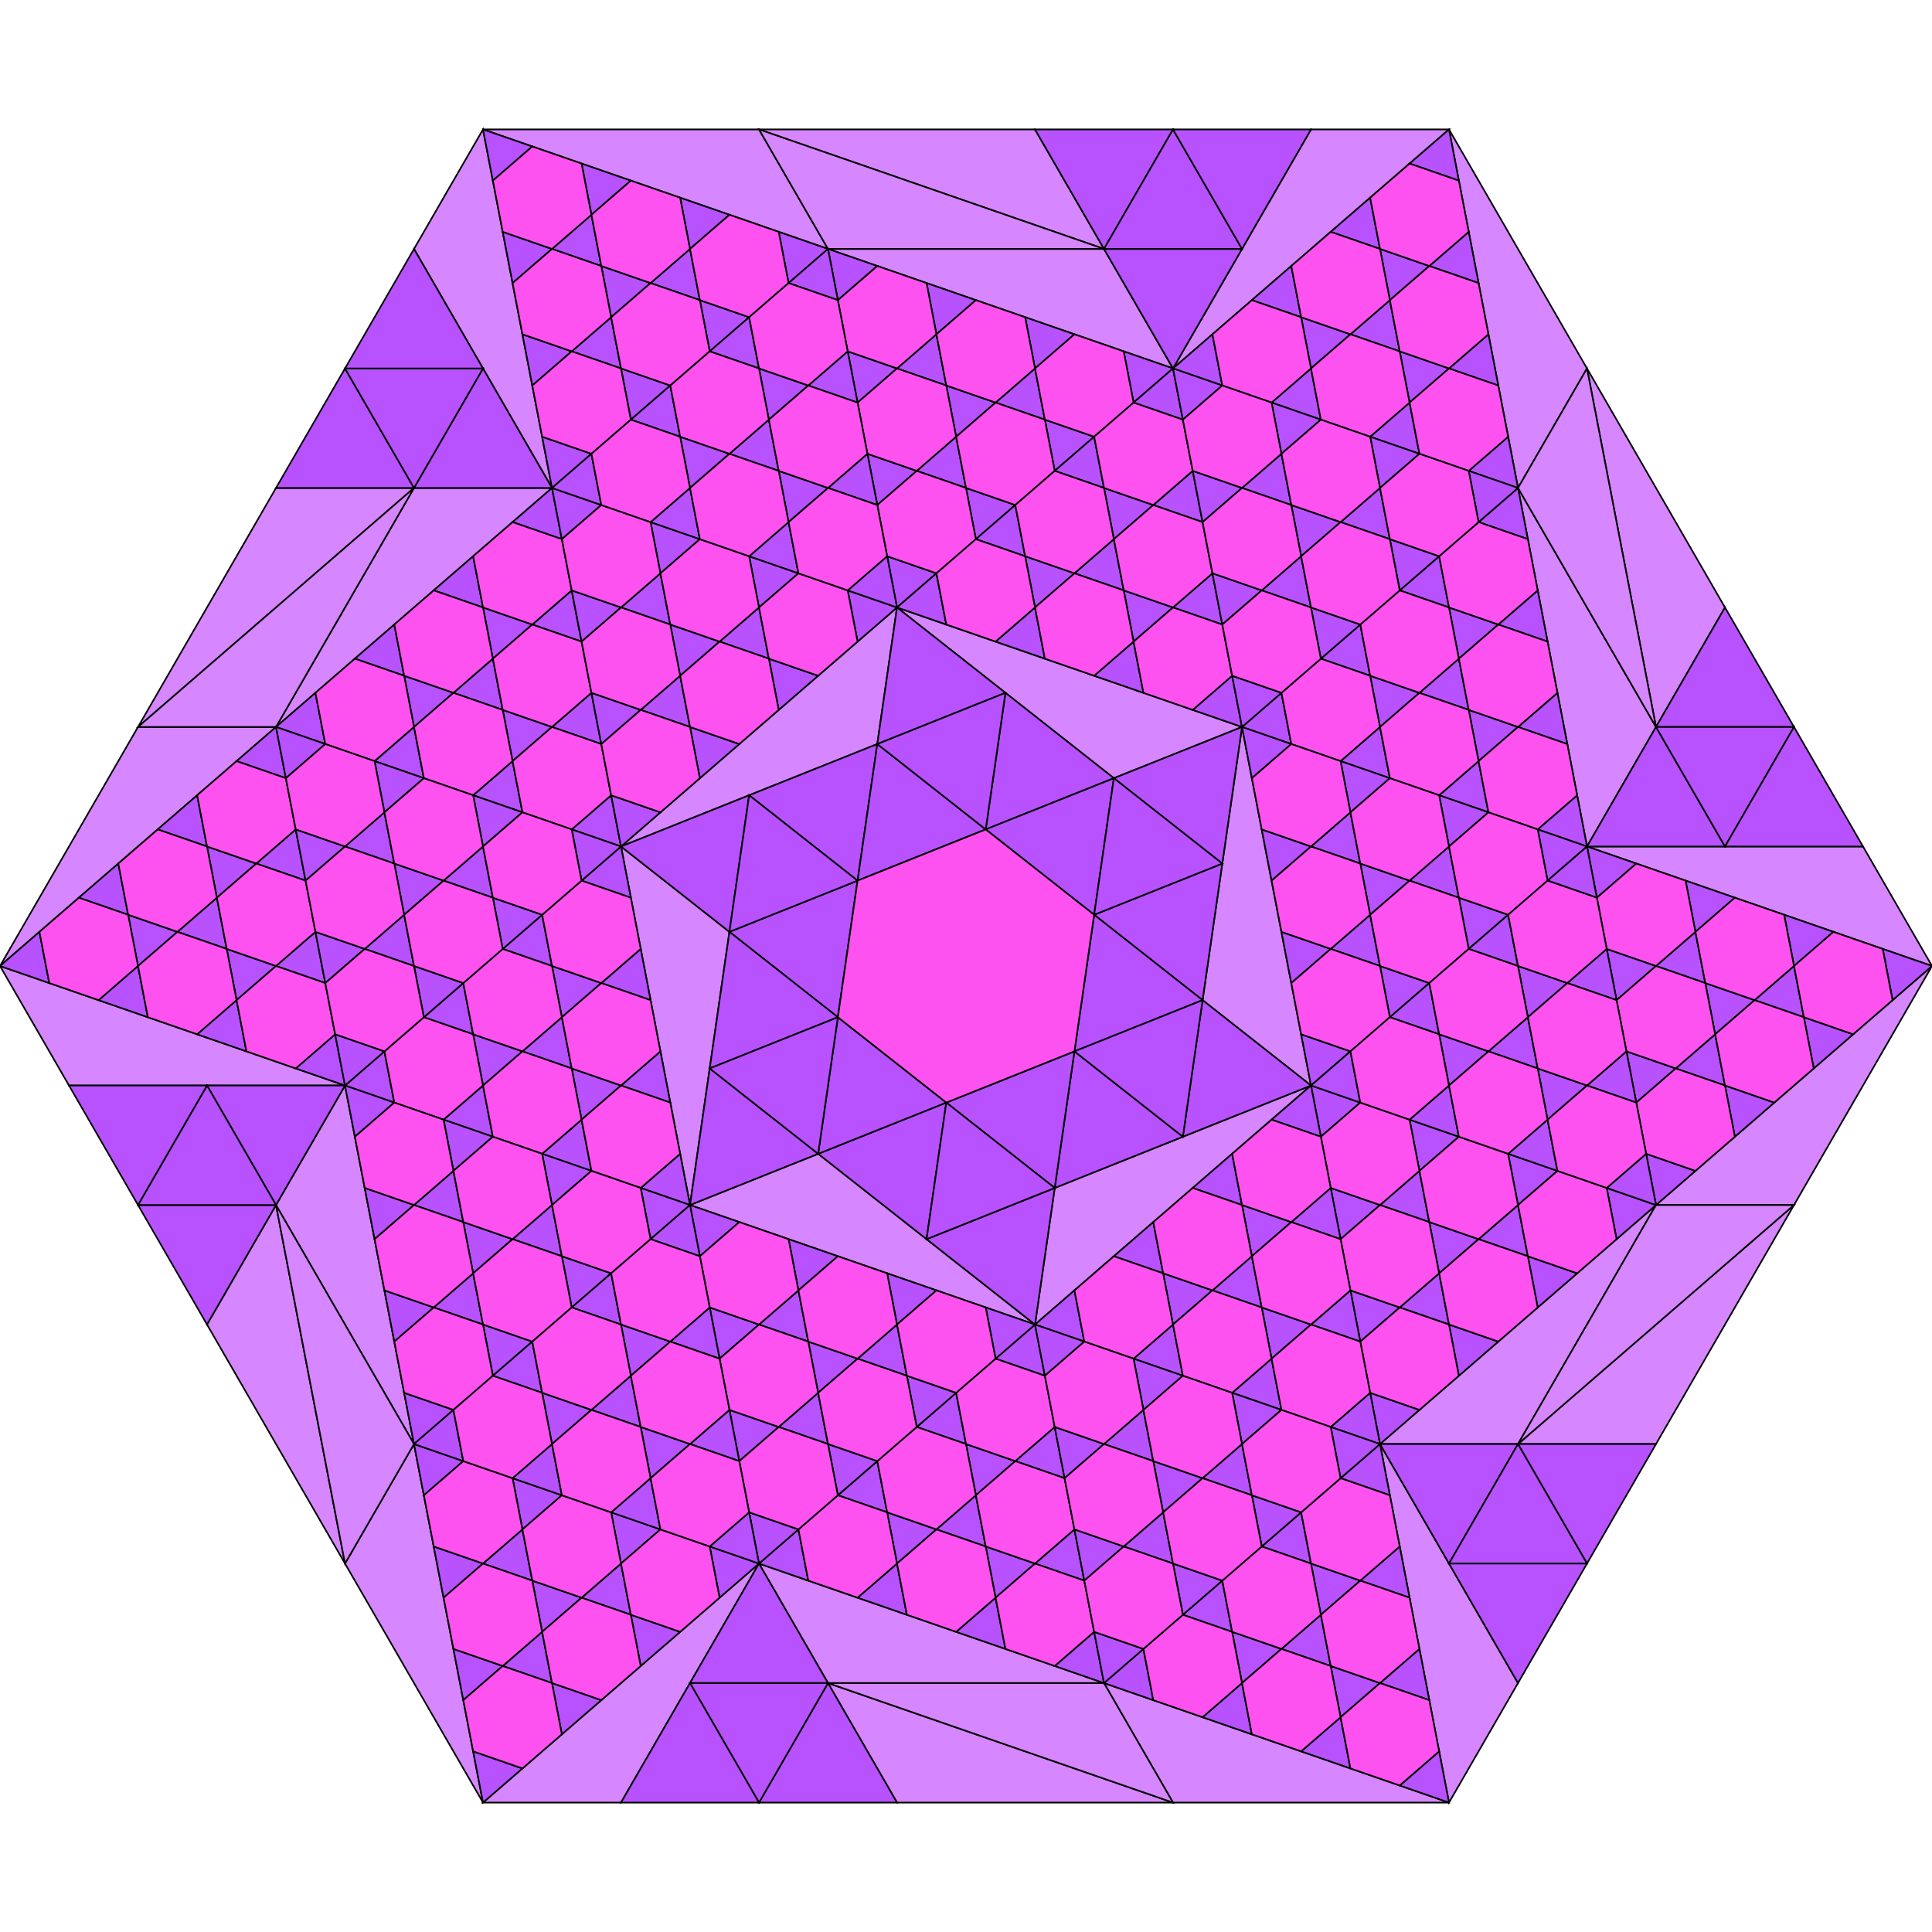 <?xml version="1.0" encoding="utf-8" ?>
<svg baseProfile="full" height="600" version="1.1" width="600" xmlns="http://www.w3.org/2000/svg" xmlns:ev="http://www.w3.org/2001/xml-events" xmlns:xlink="http://www.w3.org/1999/xlink"><defs><style type="text/css"><![CDATA[
* {
  stroke: black;
  stroke-width: 0.5px;
}
#T1 {
  stroke: #8F0000;
  fill: #FE52F0;
}
#T2 {
  fill: #D686FE;
}
#T3 {
  fill: #B752FE;
}
#T4 {
  fill: #FE6152;
  stroke-width: 0px;
}
]]></style></defs><g class="none" id="T2"><polygon points="0.0,300.0 42.857,225.769 85.714,225.769" /><polygon points="42.857,225.769 85.714,151.539 128.571,151.539" /><polygon points="85.714,225.769 128.571,151.539 171.429,151.539" /><polygon points="128.571,151.539 85.714,225.769 42.857,225.769" /><polygon points="171.429,151.539 128.571,77.308 150,40.192" /><polygon points="150,40.192 235.714,40.192 257.143,77.308" /><polygon points="235.714,40.192 321.429,40.192 342.857,77.308" /><polygon points="257.143,77.308 342.857,77.308 364.286,114.423" /><polygon points="342.857,77.308 257.143,77.308 235.714,40.192" /><polygon points="364.286,114.423 407.143,40.192 450,40.192" /><polygon points="450.0,40.192 492.857,114.423 471.429,151.539" /><polygon points="492.857,114.423 535.714,188.654 514.286,225.769" /><polygon points="471.429,151.539 514.286,225.769 492.857,262.885" /><polygon points="514.286,225.769 471.429,151.539 492.857,114.423" /><polygon points="492.857,262.885 578.571,262.885 600.0,300" /><polygon points="600.0,300.0 557.143,374.231 514.286,374.231" /><polygon points="557.143,374.231 514.286,448.461 471.429,448.461" /><polygon points="514.286,374.231 471.429,448.461 428.571,448.461" /><polygon points="471.429,448.461 514.286,374.231 557.143,374.231" /><polygon points="428.571,448.461 471.429,522.692 450.0,559.808" /><polygon points="450.0,559.808 364.286,559.808 342.857,522.692" /><polygon points="364.286,559.808 278.571,559.808 257.143,522.692" /><polygon points="342.857,522.692 257.143,522.692 235.714,485.577" /><polygon points="257.143,522.692 342.857,522.692 364.286,559.808" /><polygon points="235.714,485.577 192.857,559.808 150,559.808" /><polygon points="150,559.808 107.143,485.577 128.571,448.461" /><polygon points="107.143,485.577 64.286,411.346 85.714,374.231" /><polygon points="128.571,448.461 85.714,374.231 107.143,337.115" /><polygon points="85.714,374.231 128.571,448.461 107.143,485.577" /><polygon points="107.143,337.115 21.429,337.115 -1.1368683772161603e-13,300.0" /><polygon points="192.857,262.885 272.449,231.071 278.571,188.654" /><polygon points="278.571,188.654 345.918,241.676 385.714,225.769" /><polygon points="385.714,225.769 373.469,310.604 407.143,337.115" /><polygon points="407.143,337.115 327.551,368.929 321.429,411.346" /><polygon points="321.429,411.346 254.082,358.324 214.286,374.231" /><polygon points="214.286,374.231 226.531,289.396 192.857,262.885" /></g><g class="none" id="T3"><polygon points="85.714,151.539 107.143,114.423 128.571,151.539" /><polygon points="128.571,151.539 150,114.423 171.429,151.539" /><polygon points="150,114.423 128.571,151.539 107.143,114.423" /><polygon points="107.143,114.423 128.571,77.308 150,114.423" /><polygon points="321.429,40.192 364.286,40.192 342.857,77.308" /><polygon points="342.857,77.308 385.714,77.308 364.286,114.423" /><polygon points="385.714,77.308 342.857,77.308 364.286,40.192" /><polygon points="364.286,40.192 407.143,40.192 385.714,77.308" /><polygon points="535.714,188.654 557.143,225.769 514.286,225.769" /><polygon points="514.286,225.769 535.714,262.885 492.857,262.885" /><polygon points="535.714,262.885 514.286,225.769 557.143,225.769" /><polygon points="557.143,225.769 578.571,262.885 535.714,262.885" /><polygon points="514.286,448.461 492.857,485.577 471.429,448.461" /><polygon points="471.429,448.461 450.0,485.577 428.571,448.461" /><polygon points="450.0,485.577 471.429,448.461 492.857,485.577" /><polygon points="492.857,485.577 471.429,522.692 450.0,485.577" /><polygon points="278.571,559.808 235.714,559.808 257.143,522.692" /><polygon points="257.143,522.692 214.286,522.692 235.714,485.577" /><polygon points="214.286,522.692 257.143,522.692 235.714,559.808" /><polygon points="235.714,559.808 192.857,559.808 214.286,522.692" /><polygon points="64.286,411.346 42.857,374.231 85.714,374.231" /><polygon points="85.714,374.231 64.286,337.115 107.143,337.115" /><polygon points="64.286,337.115 85.714,374.231 42.857,374.231" /><polygon points="42.857,374.231 21.429,337.115 64.286,337.115" /><polygon points="0.0,300.0 12.245,289.396 15.306,305.302" /><polygon points="24.49,278.791 36.735,268.187 39.796,284.093" /><polygon points="48.98,257.582 61.224,246.978 64.286,262.885" /><polygon points="73.469,236.374 85.714,225.769 88.776,241.676" /><polygon points="42.857,300.0 39.796,284.093 55.102,289.396" /><polygon points="67.347,278.791 64.286,262.885 79.592,268.187" /><polygon points="30.612,310.604 42.857,300.0 45.918,315.907" /><polygon points="55.102,289.396 67.347,278.791 70.408,294.698" /><polygon points="79.592,268.187 91.837,257.582 94.898,273.489" /><polygon points="73.469,310.604 70.408,294.698 85.714,300.0" /><polygon points="61.224,321.209 73.469,310.604 76.531,326.511" /><polygon points="85.714,300.0 97.959,289.396 101.02,305.302" /><polygon points="91.837,331.813 104.082,321.209 107.143,337.115" /><polygon points="85.714,225.769 97.959,215.165 101.02,231.071" /><polygon points="110.204,204.56 122.449,193.956 125.51,209.863" /><polygon points="134.694,183.352 146.939,172.747 150.0,188.654" /><polygon points="159.184,162.143 171.429,151.539 174.49,167.445" /><polygon points="128.571,225.769 125.51,209.863 140.816,215.165" /><polygon points="153.061,204.56 150.0,188.654 165.306,193.956" /><polygon points="116.327,236.374 128.571,225.769 131.633,241.676" /><polygon points="140.816,215.165 153.061,204.56 156.122,220.467" /><polygon points="165.306,193.956 177.551,183.352 180.612,199.258" /><polygon points="159.184,236.374 156.122,220.467 171.429,225.769" /><polygon points="146.939,246.978 159.184,236.374 162.245,252.28" /><polygon points="171.429,225.769 183.673,215.165 186.735,231.071" /><polygon points="177.551,257.582 189.796,246.978 192.857,262.885" /><polygon points="107.143,337.115 119.388,326.511 122.449,342.418" /><polygon points="131.633,315.907 143.878,305.302 146.939,321.209" /><polygon points="156.122,294.698 168.367,284.093 171.429,300.0" /><polygon points="180.612,273.489 192.857,262.885 195.918,278.791" /><polygon points="150,337.115 146.939,321.209 162.245,326.511" /><polygon points="174.49,315.907 171.429,300.0 186.735,305.302" /><polygon points="137.755,347.72 150,337.115 153.061,353.022" /><polygon points="162.245,326.511 174.49,315.907 177.551,331.813" /><polygon points="186.735,305.302 198.98,294.698 202.041,310.604" /><polygon points="180.612,347.72 177.551,331.813 192.857,337.115" /><polygon points="168.367,358.324 180.612,347.72 183.673,363.626" /><polygon points="192.857,337.115 205.102,326.511 208.163,342.418" /><polygon points="198.98,368.929 211.224,358.324 214.286,374.231" /><polygon points="85.714,225.769 101.02,231.071 88.776,241.676" /><polygon points="116.327,236.374 131.633,241.676 119.388,252.28" /><polygon points="146.939,246.978 162.245,252.28 150,262.885" /><polygon points="177.551,257.582 192.857,262.885 180.612,273.489" /><polygon points="107.143,262.885 119.388,252.28 122.449,268.187" /><polygon points="137.755,273.489 150.0,262.885 153.061,278.791" /><polygon points="91.837,257.582 107.143,262.885 94.898,273.489" /><polygon points="122.449,268.187 137.755,273.489 125.51,284.093" /><polygon points="153.061,278.791 168.367,284.093 156.122,294.698" /><polygon points="113.265,294.698 125.51,284.093 128.571,300.0" /><polygon points="97.959,289.396 113.265,294.698 101.02,305.302" /><polygon points="128.571,300.0 143.878,305.302 131.633,315.907" /><polygon points="104.082,321.209 119.388,326.511 107.143,337.115" /><polygon points="150,40.192 165.306,45.495 153.061,56.099" /><polygon points="180.612,50.797 195.918,56.099 183.673,66.703" /><polygon points="211.224,61.401 226.531,66.703 214.286,77.308" /><polygon points="241.837,72.006 257.143,77.308 244.898,87.912" /><polygon points="171.429,77.308 183.673,66.703 186.735,82.61" /><polygon points="202.041,87.912 214.286,77.308 217.347,93.214" /><polygon points="156.122,72.006 171.429,77.308 159.184,87.912" /><polygon points="186.735,82.61 202.041,87.912 189.796,98.517" /><polygon points="217.347,93.214 232.653,98.517 220.408,109.121" /><polygon points="177.551,109.121 189.796,98.517 192.857,114.423" /><polygon points="162.245,103.819 177.551,109.121 165.306,119.725" /><polygon points="192.857,114.423 208.163,119.725 195.918,130.33" /><polygon points="168.367,135.632 183.673,140.934 171.429,151.539" /><polygon points="257.143,77.308 272.449,82.61 260.204,93.214" /><polygon points="287.755,87.912 303.061,93.214 290.816,103.819" /><polygon points="318.367,98.517 333.673,103.819 321.429,114.423" /><polygon points="348.98,109.121 364.286,114.423 352.041,125.028" /><polygon points="278.571,114.423 290.816,103.819 293.878,119.725" /><polygon points="309.184,125.028 321.429,114.423 324.49,130.33" /><polygon points="263.265,109.121 278.571,114.423 266.327,125.028" /><polygon points="293.878,119.725 309.184,125.028 296.939,135.632" /><polygon points="324.49,130.33 339.796,135.632 327.551,146.236" /><polygon points="284.694,146.236 296.939,135.632 300,151.539" /><polygon points="269.388,140.934 284.694,146.236 272.449,156.841" /><polygon points="300.0,151.539 315.306,156.841 303.061,167.445" /><polygon points="275.51,172.747 290.816,178.049 278.571,188.654" /><polygon points="171.429,151.539 186.735,156.841 174.49,167.445" /><polygon points="202.041,162.143 217.347,167.445 205.102,178.049" /><polygon points="232.653,172.747 247.959,178.049 235.714,188.654" /><polygon points="263.265,183.352 278.571,188.654 266.327,199.258" /><polygon points="192.857,188.654 205.102,178.049 208.163,193.956" /><polygon points="223.469,199.258 235.714,188.654 238.776,204.56" /><polygon points="177.551,183.352 192.857,188.654 180.612,199.258" /><polygon points="208.163,193.956 223.469,199.258 211.224,209.863" /><polygon points="238.776,204.56 254.082,209.863 241.837,220.467" /><polygon points="198.98,220.467 211.224,209.863 214.286,225.769" /><polygon points="183.673,215.165 198.98,220.467 186.735,231.071" /><polygon points="214.286,225.769 229.592,231.071 217.347,241.676" /><polygon points="189.796,246.978 205.102,252.28 192.857,262.885" /><polygon points="257.143,77.308 260.204,93.214 244.898,87.912" /><polygon points="263.265,109.121 266.327,125.028 251.02,119.725" /><polygon points="269.388,140.934 272.449,156.841 257.143,151.539" /><polygon points="275.51,172.747 278.571,188.654 263.265,183.352" /><polygon points="235.714,114.423 251.02,119.725 238.776,130.33" /><polygon points="241.837,146.236 257.143,151.539 244.898,162.143" /><polygon points="232.653,98.517 235.714,114.423 220.408,109.121" /><polygon points="238.776,130.33 241.837,146.236 226.531,140.934" /><polygon points="244.898,162.143 247.959,178.049 232.653,172.747" /><polygon points="211.224,135.632 226.531,140.934 214.286,151.539" /><polygon points="208.163,119.725 211.224,135.632 195.918,130.33" /><polygon points="214.286,151.539 217.347,167.445 202.041,162.143" /><polygon points="183.673,140.934 186.735,156.841 171.429,151.539" /><polygon points="450,40.192 453.061,56.099 437.755,50.797" /><polygon points="456.122,72.006 459.184,87.912 443.878,82.61" /><polygon points="462.245,103.819 465.306,119.725 450,114.423" /><polygon points="468.367,135.632 471.429,151.539 456.122,146.236" /><polygon points="428.571,77.308 443.878,82.61 431.633,93.214" /><polygon points="434.694,109.121 450,114.423 437.755,125.028" /><polygon points="425.51,61.401 428.571,77.308 413.265,72.006" /><polygon points="431.633,93.214 434.694,109.121 419.388,103.819" /><polygon points="437.755,125.028 440.816,140.934 425.51,135.632" /><polygon points="404.082,98.517 419.388,103.819 407.143,114.423" /><polygon points="401.02,82.61 404.082,98.517 388.776,93.214" /><polygon points="407.143,114.423 410.204,130.33 394.898,125.028" /><polygon points="376.531,103.819 379.592,119.725 364.286,114.423" /><polygon points="471.429,151.539 474.49,167.445 459.184,162.143" /><polygon points="477.551,183.352 480.612,199.258 465.306,193.956" /><polygon points="483.673,215.165 486.735,231.071 471.429,225.769" /><polygon points="489.796,246.978 492.857,262.885 477.551,257.582" /><polygon points="450.0,188.654 465.306,193.956 453.061,204.56" /><polygon points="456.122,220.467 471.429,225.769 459.184,236.374" /><polygon points="446.939,172.747 450,188.654 434.694,183.352" /><polygon points="453.061,204.56 456.122,220.467 440.816,215.165" /><polygon points="459.184,236.374 462.245,252.28 446.939,246.978" /><polygon points="425.51,209.863 440.816,215.165 428.571,225.769" /><polygon points="422.449,193.956 425.51,209.863 410.204,204.56" /><polygon points="428.571,225.769 431.633,241.676 416.327,236.374" /><polygon points="397.959,215.165 401.02,231.071 385.714,225.769" /><polygon points="364.286,114.423 367.347,130.33 352.041,125.028" /><polygon points="370.408,146.236 373.469,162.143 358.163,156.841" /><polygon points="376.531,178.049 379.592,193.956 364.286,188.654" /><polygon points="382.653,209.863 385.714,225.769 370.408,220.467" /><polygon points="342.857,151.539 358.163,156.841 345.918,167.445" /><polygon points="348.98,183.352 364.286,188.654 352.041,199.258" /><polygon points="339.796,135.632 342.857,151.539 327.551,146.236" /><polygon points="345.918,167.445 348.98,183.352 333.673,178.049" /><polygon points="352.041,199.258 355.102,215.165 339.796,209.863" /><polygon points="318.367,172.747 333.673,178.049 321.429,188.654" /><polygon points="315.306,156.841 318.367,172.747 303.061,167.445" /><polygon points="321.429,188.654 324.49,204.56 309.184,199.258" /><polygon points="290.816,178.049 293.878,193.956 278.571,188.654" /><polygon points="471.429,151.539 459.184,162.143 456.122,146.236" /><polygon points="446.939,172.747 434.694,183.352 431.633,167.445" /><polygon points="422.449,193.956 410.204,204.56 407.143,188.654" /><polygon points="397.959,215.165 385.714,225.769 382.653,209.863" /><polygon points="428.571,151.539 431.633,167.445 416.327,162.143" /><polygon points="404.082,172.747 407.143,188.654 391.837,183.352" /><polygon points="440.816,140.934 428.571,151.539 425.51,135.632" /><polygon points="416.327,162.143 404.082,172.747 401.02,156.841" /><polygon points="391.837,183.352 379.592,193.956 376.531,178.049" /><polygon points="397.959,140.934 401.02,156.841 385.714,151.539" /><polygon points="410.204,130.33 397.959,140.934 394.898,125.028" /><polygon points="385.714,151.539 373.469,162.143 370.408,146.236" /><polygon points="379.592,119.725 367.347,130.33 364.286,114.423" /><polygon points="600.0,300 587.755,310.604 584.694,294.698" /><polygon points="575.51,321.209 563.265,331.813 560.204,315.907" /><polygon points="551.02,342.418 538.776,353.022 535.714,337.115" /><polygon points="526.531,363.626 514.286,374.231 511.224,358.324" /><polygon points="557.143,300 560.204,315.907 544.898,310.604" /><polygon points="532.653,321.209 535.714,337.115 520.408,331.813" /><polygon points="569.388,289.396 557.143,300 554.082,284.093" /><polygon points="544.898,310.604 532.653,321.209 529.592,305.302" /><polygon points="520.408,331.813 508.163,342.418 505.102,326.511" /><polygon points="526.531,289.396 529.592,305.302 514.286,300" /><polygon points="538.776,278.791 526.531,289.396 523.469,273.489" /><polygon points="514.286,300 502.041,310.604 498.98,294.698" /><polygon points="508.163,268.187 495.918,278.791 492.857,262.885" /><polygon points="514.286,374.231 502.041,384.835 498.98,368.929" /><polygon points="489.796,395.44 477.551,406.044 474.49,390.137" /><polygon points="465.306,416.648 453.061,427.253 450,411.346" /><polygon points="440.816,437.857 428.571,448.461 425.51,432.555" /><polygon points="471.429,374.231 474.49,390.137 459.184,384.835" /><polygon points="446.939,395.44 450,411.346 434.694,406.044" /><polygon points="483.673,363.626 471.429,374.231 468.367,358.324" /><polygon points="459.184,384.835 446.939,395.44 443.878,379.533" /><polygon points="434.694,406.044 422.449,416.648 419.388,400.742" /><polygon points="440.816,363.626 443.878,379.533 428.571,374.231" /><polygon points="453.061,353.022 440.816,363.626 437.755,347.72" /><polygon points="428.571,374.231 416.327,384.835 413.265,368.929" /><polygon points="422.449,342.418 410.204,353.022 407.143,337.115" /><polygon points="492.857,262.885 480.612,273.489 477.551,257.582" /><polygon points="468.367,284.093 456.122,294.698 453.061,278.791" /><polygon points="443.878,305.302 431.633,315.907 428.571,300.0" /><polygon points="419.388,326.511 407.143,337.115 404.082,321.209" /><polygon points="450.0,262.885 453.061,278.791 437.755,273.489" /><polygon points="425.51,284.093 428.571,300.0 413.265,294.698" /><polygon points="462.245,252.28 450.0,262.885 446.939,246.978" /><polygon points="437.755,273.489 425.51,284.093 422.449,268.187" /><polygon points="413.265,294.698 401.02,305.302 397.959,289.396" /><polygon points="419.388,252.28 422.449,268.187 407.143,262.885" /><polygon points="431.633,241.676 419.388,252.28 416.327,236.374" /><polygon points="407.143,262.885 394.898,273.489 391.837,257.582" /><polygon points="401.02,231.071 388.776,241.676 385.714,225.769" /><polygon points="514.286,374.231 498.98,368.929 511.224,358.324" /><polygon points="483.673,363.626 468.367,358.324 480.612,347.72" /><polygon points="453.061,353.022 437.755,347.72 450,337.115" /><polygon points="422.449,342.418 407.143,337.115 419.388,326.511" /><polygon points="492.857,337.115 480.612,347.72 477.551,331.813" /><polygon points="462.245,326.511 450,337.115 446.939,321.209" /><polygon points="508.163,342.418 492.857,337.115 505.102,326.511" /><polygon points="477.551,331.813 462.245,326.511 474.49,315.907" /><polygon points="446.939,321.209 431.633,315.907 443.878,305.302" /><polygon points="486.735,305.302 474.49,315.907 471.429,300" /><polygon points="502.041,310.604 486.735,305.302 498.98,294.698" /><polygon points="471.429,300.0 456.122,294.698 468.367,284.093" /><polygon points="495.918,278.791 480.612,273.489 492.857,262.885" /><polygon points="450,559.808 434.694,554.505 446.939,543.901" /><polygon points="419.388,549.203 404.082,543.901 416.327,533.297" /><polygon points="388.776,538.599 373.469,533.297 385.714,522.692" /><polygon points="358.163,527.994 342.857,522.692 355.102,512.088" /><polygon points="428.571,522.692 416.327,533.297 413.265,517.39" /><polygon points="397.959,512.088 385.714,522.692 382.653,506.786" /><polygon points="443.878,527.994 428.571,522.692 440.816,512.088" /><polygon points="413.265,517.39 397.959,512.088 410.204,501.483" /><polygon points="382.653,506.786 367.347,501.483 379.592,490.879" /><polygon points="422.449,490.879 410.204,501.483 407.143,485.577" /><polygon points="437.755,496.181 422.449,490.879 434.694,480.275" /><polygon points="407.143,485.577 391.837,480.275 404.082,469.67" /><polygon points="431.633,464.368 416.327,459.066 428.571,448.461" /><polygon points="342.857,522.692 327.551,517.39 339.796,506.786" /><polygon points="312.245,512.088 296.939,506.786 309.184,496.181" /><polygon points="281.633,501.483 266.327,496.181 278.571,485.577" /><polygon points="251.02,490.879 235.714,485.577 247.959,474.972" /><polygon points="321.429,485.577 309.184,496.181 306.122,480.275" /><polygon points="290.816,474.972 278.571,485.577 275.51,469.67" /><polygon points="336.735,490.879 321.429,485.577 333.673,474.972" /><polygon points="306.122,480.275 290.816,474.972 303.061,464.368" /><polygon points="275.51,469.67 260.204,464.368 272.449,453.764" /><polygon points="315.306,453.764 303.061,464.368 300,448.461" /><polygon points="330.612,459.066 315.306,453.764 327.551,443.159" /><polygon points="300,448.461 284.694,443.159 296.939,432.555" /><polygon points="324.49,427.253 309.184,421.951 321.429,411.346" /><polygon points="428.571,448.461 413.265,443.159 425.51,432.555" /><polygon points="397.959,437.857 382.653,432.555 394.898,421.951" /><polygon points="367.347,427.253 352.041,421.951 364.286,411.346" /><polygon points="336.735,416.648 321.429,411.346 333.673,400.742" /><polygon points="407.143,411.346 394.898,421.951 391.837,406.044" /><polygon points="376.531,400.742 364.286,411.346 361.224,395.44" /><polygon points="422.449,416.648 407.143,411.346 419.388,400.742" /><polygon points="391.837,406.044 376.531,400.742 388.776,390.137" /><polygon points="361.224,395.44 345.918,390.137 358.163,379.533" /><polygon points="401.02,379.533 388.776,390.137 385.714,374.231" /><polygon points="416.327,384.835 401.02,379.533 413.265,368.929" /><polygon points="385.714,374.231 370.408,368.929 382.653,358.324" /><polygon points="410.204,353.022 394.898,347.72 407.143,337.115" /><polygon points="342.857,522.692 339.796,506.786 355.102,512.088" /><polygon points="336.735,490.879 333.673,474.972 348.98,480.275" /><polygon points="330.612,459.066 327.551,443.159 342.857,448.461" /><polygon points="324.49,427.253 321.429,411.346 336.735,416.648" /><polygon points="364.286,485.577 348.98,480.275 361.224,469.67" /><polygon points="358.163,453.764 342.857,448.461 355.102,437.857" /><polygon points="367.347,501.483 364.286,485.577 379.592,490.879" /><polygon points="361.224,469.67 358.163,453.764 373.469,459.066" /><polygon points="355.102,437.857 352.041,421.951 367.347,427.253" /><polygon points="388.776,464.368 373.469,459.066 385.714,448.461" /><polygon points="391.837,480.275 388.776,464.368 404.082,469.67" /><polygon points="385.714,448.461 382.653,432.555 397.959,437.857" /><polygon points="416.327,459.066 413.265,443.159 428.571,448.461" /><polygon points="150,559.808 146.939,543.901 162.245,549.203" /><polygon points="143.878,527.994 140.816,512.088 156.122,517.39" /><polygon points="137.755,496.181 134.694,480.275 150,485.577" /><polygon points="131.633,464.368 128.571,448.461 143.878,453.764" /><polygon points="171.429,522.692 156.122,517.39 168.367,506.786" /><polygon points="165.306,490.879 150,485.577 162.245,474.972" /><polygon points="174.49,538.599 171.429,522.692 186.735,527.994" /><polygon points="168.367,506.786 165.306,490.879 180.612,496.181" /><polygon points="162.245,474.972 159.184,459.066 174.49,464.368" /><polygon points="195.918,501.483 180.612,496.181 192.857,485.577" /><polygon points="198.98,517.39 195.918,501.483 211.224,506.786" /><polygon points="192.857,485.577 189.796,469.67 205.102,474.972" /><polygon points="223.469,496.181 220.408,480.275 235.714,485.577" /><polygon points="128.571,448.461 125.51,432.555 140.816,437.857" /><polygon points="122.449,416.648 119.388,400.742 134.694,406.044" /><polygon points="116.327,384.835 113.265,368.929 128.571,374.231" /><polygon points="110.204,353.022 107.143,337.115 122.449,342.418" /><polygon points="150,411.346 134.694,406.044 146.939,395.44" /><polygon points="143.878,379.533 128.571,374.231 140.816,363.626" /><polygon points="153.061,427.253 150.0,411.346 165.306,416.648" /><polygon points="146.939,395.44 143.878,379.533 159.184,384.835" /><polygon points="140.816,363.626 137.755,347.72 153.061,353.022" /><polygon points="174.49,390.137 159.184,384.835 171.429,374.231" /><polygon points="177.551,406.044 174.49,390.137 189.796,395.44" /><polygon points="171.429,374.231 168.367,358.324 183.673,363.626" /><polygon points="202.041,384.835 198.98,368.929 214.286,374.231" /><polygon points="235.714,485.577 232.653,469.67 247.959,474.972" /><polygon points="229.592,453.764 226.531,437.857 241.837,443.159" /><polygon points="223.469,421.951 220.408,406.044 235.714,411.346" /><polygon points="217.347,390.137 214.286,374.231 229.592,379.533" /><polygon points="257.143,448.461 241.837,443.159 254.082,432.555" /><polygon points="251.02,416.648 235.714,411.346 247.959,400.742" /><polygon points="260.204,464.368 257.143,448.461 272.449,453.764" /><polygon points="254.082,432.555 251.02,416.648 266.327,421.951" /><polygon points="247.959,400.742 244.898,384.835 260.204,390.137" /><polygon points="281.633,427.253 266.327,421.951 278.571,411.346" /><polygon points="284.694,443.159 281.633,427.253 296.939,432.555" /><polygon points="278.571,411.346 275.51,395.44 290.816,400.742" /><polygon points="309.184,421.951 306.122,406.044 321.429,411.346" /><polygon points="128.571,448.461 140.816,437.857 143.878,453.764" /><polygon points="153.061,427.253 165.306,416.648 168.367,432.555" /><polygon points="177.551,406.044 189.796,395.44 192.857,411.346" /><polygon points="202.041,384.835 214.286,374.231 217.347,390.137" /><polygon points="171.429,448.461 168.367,432.555 183.673,437.857" /><polygon points="195.918,427.253 192.857,411.346 208.163,416.648" /><polygon points="159.184,459.066 171.429,448.461 174.49,464.368" /><polygon points="183.673,437.857 195.918,427.253 198.98,443.159" /><polygon points="208.163,416.648 220.408,406.044 223.469,421.951" /><polygon points="202.041,459.066 198.98,443.159 214.286,448.461" /><polygon points="189.796,469.67 202.041,459.066 205.102,474.972" /><polygon points="214.286,448.461 226.531,437.857 229.592,453.764" /><polygon points="220.408,480.275 232.653,469.67 235.714,485.577" /><polygon points="192.857,262.885 232.653,246.978 226.531,289.396" /><polygon points="232.653,246.978 272.449,231.071 266.327,273.489" /><polygon points="226.531,289.396 266.327,273.489 260.204,315.907" /><polygon points="232.653,246.978 266.327,273.489 226.531,289.396" /><polygon points="278.571,188.654 312.245,215.165 272.449,231.071" /><polygon points="312.245,215.165 345.918,241.676 306.122,257.582" /><polygon points="272.449,231.071 306.122,257.582 266.327,273.489" /><polygon points="312.245,215.165 306.122,257.582 272.449,231.071" /><polygon points="385.714,225.769 379.592,268.187 345.918,241.676" /><polygon points="379.592,268.187 373.469,310.604 339.796,284.093" /><polygon points="345.918,241.676 339.796,284.093 306.122,257.582" /><polygon points="379.592,268.187 339.796,284.093 345.918,241.676" /><polygon points="407.143,337.115 367.347,353.022 373.469,310.604" /><polygon points="367.347,353.022 327.551,368.929 333.673,326.511" /><polygon points="373.469,310.604 333.673,326.511 339.796,284.093" /><polygon points="367.347,353.022 333.673,326.511 373.469,310.604" /><polygon points="321.429,411.346 287.755,384.835 327.551,368.929" /><polygon points="287.755,384.835 254.082,358.324 293.878,342.418" /><polygon points="327.551,368.929 293.878,342.418 333.673,326.511" /><polygon points="287.755,384.835 293.878,342.418 327.551,368.929" /><polygon points="214.286,374.231 220.408,331.813 254.082,358.324" /><polygon points="220.408,331.813 226.531,289.396 260.204,315.907" /><polygon points="254.082,358.324 260.204,315.907 293.878,342.418" /><polygon points="220.408,331.813 260.204,315.907 254.082,358.324" /></g><g class="none" id="T1"><polygon points="12.245,289.396 24.49,278.791 39.796,284.093 42.857,300.0 30.612,310.604 15.306,305.302" /><polygon points="36.735,268.187 48.98,257.582 64.286,262.885 67.347,278.791 55.102,289.396 39.796,284.093" /><polygon points="61.224,246.978 73.469,236.374 88.776,241.676 91.837,257.582 79.592,268.187 64.286,262.885" /><polygon points="42.857,300.0 55.102,289.396 70.408,294.698 73.469,310.604 61.224,321.209 45.918,315.907" /><polygon points="67.347,278.791 79.592,268.187 94.898,273.489 97.959,289.396 85.714,300 70.408,294.698" /><polygon points="73.469,310.604 85.714,300.0 101.02,305.302 104.082,321.209 91.837,331.813 76.531,326.511" /><polygon points="97.959,215.165 110.204,204.56 125.51,209.863 128.571,225.769 116.327,236.374 101.02,231.071" /><polygon points="122.449,193.956 134.694,183.352 150.0,188.654 153.061,204.56 140.816,215.165 125.51,209.863" /><polygon points="146.939,172.747 159.184,162.143 174.49,167.445 177.551,183.352 165.306,193.956 150.0,188.654" /><polygon points="128.571,225.769 140.816,215.165 156.122,220.467 159.184,236.374 146.939,246.978 131.633,241.676" /><polygon points="153.061,204.56 165.306,193.956 180.612,199.258 183.673,215.165 171.429,225.769 156.122,220.467" /><polygon points="159.184,236.374 171.429,225.769 186.735,231.071 189.796,246.978 177.551,257.582 162.245,252.28" /><polygon points="119.388,326.511 131.633,315.907 146.939,321.209 150.0,337.115 137.755,347.72 122.449,342.418" /><polygon points="143.878,305.302 156.122,294.698 171.429,300.0 174.49,315.907 162.245,326.511 146.939,321.209" /><polygon points="168.367,284.093 180.612,273.489 195.918,278.791 198.98,294.698 186.735,305.302 171.429,300.0" /><polygon points="150,337.115 162.245,326.511 177.551,331.813 180.612,347.72 168.367,358.324 153.061,353.022" /><polygon points="174.49,315.907 186.735,305.302 202.041,310.604 205.102,326.511 192.857,337.115 177.551,331.813" /><polygon points="180.612,347.72 192.857,337.115 208.163,342.418 211.224,358.324 198.98,368.929 183.673,363.626" /><polygon points="101.02,231.071 116.327,236.374 119.388,252.28 107.143,262.885 91.837,257.582 88.776,241.676" /><polygon points="131.633,241.676 146.939,246.978 150.0,262.885 137.755,273.489 122.449,268.187 119.388,252.28" /><polygon points="162.245,252.28 177.551,257.582 180.612,273.489 168.367,284.093 153.061,278.791 150.0,262.885" /><polygon points="107.143,262.885 122.449,268.187 125.51,284.093 113.265,294.698 97.959,289.396 94.898,273.489" /><polygon points="137.755,273.489 153.061,278.791 156.122,294.698 143.878,305.302 128.571,300 125.51,284.093" /><polygon points="113.265,294.698 128.571,300.0 131.633,315.907 119.388,326.511 104.082,321.209 101.02,305.302" /><polygon points="165.306,45.495 180.612,50.797 183.673,66.703 171.429,77.308 156.122,72.006 153.061,56.099" /><polygon points="195.918,56.099 211.224,61.401 214.286,77.308 202.041,87.912 186.735,82.61 183.673,66.703" /><polygon points="226.531,66.703 241.837,72.006 244.898,87.912 232.653,98.517 217.347,93.214 214.286,77.308" /><polygon points="171.429,77.308 186.735,82.61 189.796,98.517 177.551,109.121 162.245,103.819 159.184,87.912" /><polygon points="202.041,87.912 217.347,93.214 220.408,109.121 208.163,119.725 192.857,114.423 189.796,98.517" /><polygon points="177.551,109.121 192.857,114.423 195.918,130.33 183.673,140.934 168.367,135.632 165.306,119.725" /><polygon points="272.449,82.61 287.755,87.912 290.816,103.819 278.571,114.423 263.265,109.121 260.204,93.214" /><polygon points="303.061,93.214 318.367,98.517 321.429,114.423 309.184,125.028 293.878,119.725 290.816,103.819" /><polygon points="333.673,103.819 348.98,109.121 352.041,125.028 339.796,135.632 324.49,130.33 321.429,114.423" /><polygon points="278.571,114.423 293.878,119.725 296.939,135.632 284.694,146.236 269.388,140.934 266.327,125.028" /><polygon points="309.184,125.028 324.49,130.33 327.551,146.236 315.306,156.841 300,151.539 296.939,135.632" /><polygon points="284.694,146.236 300.0,151.539 303.061,167.445 290.816,178.049 275.51,172.747 272.449,156.841" /><polygon points="186.735,156.841 202.041,162.143 205.102,178.049 192.857,188.654 177.551,183.352 174.49,167.445" /><polygon points="217.347,167.445 232.653,172.747 235.714,188.654 223.469,199.258 208.163,193.956 205.102,178.049" /><polygon points="247.959,178.049 263.265,183.352 266.327,199.258 254.082,209.863 238.776,204.56 235.714,188.654" /><polygon points="192.857,188.654 208.163,193.956 211.224,209.863 198.98,220.467 183.673,215.165 180.612,199.258" /><polygon points="223.469,199.258 238.776,204.56 241.837,220.467 229.592,231.071 214.286,225.769 211.224,209.863" /><polygon points="198.98,220.467 214.286,225.769 217.347,241.676 205.102,252.28 189.796,246.978 186.735,231.071" /><polygon points="260.204,93.214 263.265,109.121 251.02,119.725 235.714,114.423 232.653,98.517 244.898,87.912" /><polygon points="266.327,125.028 269.388,140.934 257.143,151.539 241.837,146.236 238.776,130.33 251.02,119.725" /><polygon points="272.449,156.841 275.51,172.747 263.265,183.352 247.959,178.049 244.898,162.143 257.143,151.539" /><polygon points="235.714,114.423 238.776,130.33 226.531,140.934 211.224,135.632 208.163,119.725 220.408,109.121" /><polygon points="241.837,146.236 244.898,162.143 232.653,172.747 217.347,167.445 214.286,151.539 226.531,140.934" /><polygon points="211.224,135.632 214.286,151.539 202.041,162.143 186.735,156.841 183.673,140.934 195.918,130.33" /><polygon points="453.061,56.099 456.122,72.006 443.878,82.61 428.571,77.308 425.51,61.401 437.755,50.797" /><polygon points="459.184,87.912 462.245,103.819 450,114.423 434.694,109.121 431.633,93.214 443.878,82.61" /><polygon points="465.306,119.725 468.367,135.632 456.122,146.236 440.816,140.934 437.755,125.028 450.0,114.423" /><polygon points="428.571,77.308 431.633,93.214 419.388,103.819 404.082,98.517 401.02,82.61 413.265,72.006" /><polygon points="434.694,109.121 437.755,125.028 425.51,135.632 410.204,130.33 407.143,114.423 419.388,103.819" /><polygon points="404.082,98.517 407.143,114.423 394.898,125.028 379.592,119.725 376.531,103.819 388.776,93.214" /><polygon points="474.49,167.445 477.551,183.352 465.306,193.956 450,188.654 446.939,172.747 459.184,162.143" /><polygon points="480.612,199.258 483.673,215.165 471.429,225.769 456.122,220.467 453.061,204.56 465.306,193.956" /><polygon points="486.735,231.071 489.796,246.978 477.551,257.582 462.245,252.28 459.184,236.374 471.429,225.769" /><polygon points="450.0,188.654 453.061,204.56 440.816,215.165 425.51,209.863 422.449,193.956 434.694,183.352" /><polygon points="456.122,220.467 459.184,236.374 446.939,246.978 431.633,241.676 428.571,225.769 440.816,215.165" /><polygon points="425.51,209.863 428.571,225.769 416.327,236.374 401.02,231.071 397.959,215.165 410.204,204.56" /><polygon points="367.347,130.33 370.408,146.236 358.163,156.841 342.857,151.539 339.796,135.632 352.041,125.028" /><polygon points="373.469,162.143 376.531,178.049 364.286,188.654 348.98,183.352 345.918,167.445 358.163,156.841" /><polygon points="379.592,193.956 382.653,209.863 370.408,220.467 355.102,215.165 352.041,199.258 364.286,188.654" /><polygon points="342.857,151.539 345.918,167.445 333.673,178.049 318.367,172.747 315.306,156.841 327.551,146.236" /><polygon points="348.98,183.352 352.041,199.258 339.796,209.863 324.49,204.56 321.429,188.654 333.673,178.049" /><polygon points="318.367,172.747 321.429,188.654 309.184,199.258 293.878,193.956 290.816,178.049 303.061,167.445" /><polygon points="459.184,162.143 446.939,172.747 431.633,167.445 428.571,151.539 440.816,140.934 456.122,146.236" /><polygon points="434.694,183.352 422.449,193.956 407.143,188.654 404.082,172.747 416.327,162.143 431.633,167.445" /><polygon points="410.204,204.56 397.959,215.165 382.653,209.863 379.592,193.956 391.837,183.352 407.143,188.654" /><polygon points="428.571,151.539 416.327,162.143 401.02,156.841 397.959,140.934 410.204,130.33 425.51,135.632" /><polygon points="404.082,172.747 391.837,183.352 376.531,178.049 373.469,162.143 385.714,151.539 401.02,156.841" /><polygon points="397.959,140.934 385.714,151.539 370.408,146.236 367.347,130.33 379.592,119.725 394.898,125.028" /><polygon points="587.755,310.604 575.51,321.209 560.204,315.907 557.143,300 569.388,289.396 584.694,294.698" /><polygon points="563.265,331.813 551.02,342.418 535.714,337.115 532.653,321.209 544.898,310.604 560.204,315.907" /><polygon points="538.776,353.022 526.531,363.626 511.224,358.324 508.163,342.418 520.408,331.813 535.714,337.115" /><polygon points="557.143,300 544.898,310.604 529.592,305.302 526.531,289.396 538.776,278.791 554.082,284.093" /><polygon points="532.653,321.209 520.408,331.813 505.102,326.511 502.041,310.604 514.286,300.0 529.592,305.302" /><polygon points="526.531,289.396 514.286,300 498.98,294.698 495.918,278.791 508.163,268.187 523.469,273.489" /><polygon points="502.041,384.835 489.796,395.44 474.49,390.137 471.429,374.231 483.673,363.626 498.98,368.929" /><polygon points="477.551,406.044 465.306,416.648 450,411.346 446.939,395.44 459.184,384.835 474.49,390.137" /><polygon points="453.061,427.253 440.816,437.857 425.51,432.555 422.449,416.648 434.694,406.044 450,411.346" /><polygon points="471.429,374.231 459.184,384.835 443.878,379.533 440.816,363.626 453.061,353.022 468.367,358.324" /><polygon points="446.939,395.44 434.694,406.044 419.388,400.742 416.327,384.835 428.571,374.231 443.878,379.533" /><polygon points="440.816,363.626 428.571,374.231 413.265,368.929 410.204,353.022 422.449,342.418 437.755,347.72" /><polygon points="480.612,273.489 468.367,284.093 453.061,278.791 450.0,262.885 462.245,252.28 477.551,257.582" /><polygon points="456.122,294.698 443.878,305.302 428.571,300.0 425.51,284.093 437.755,273.489 453.061,278.791" /><polygon points="431.633,315.907 419.388,326.511 404.082,321.209 401.02,305.302 413.265,294.698 428.571,300.0" /><polygon points="450,262.885 437.755,273.489 422.449,268.187 419.388,252.28 431.633,241.676 446.939,246.978" /><polygon points="425.51,284.093 413.265,294.698 397.959,289.396 394.898,273.489 407.143,262.885 422.449,268.187" /><polygon points="419.388,252.28 407.143,262.885 391.837,257.582 388.776,241.676 401.02,231.071 416.327,236.374" /><polygon points="498.98,368.929 483.673,363.626 480.612,347.72 492.857,337.115 508.163,342.418 511.224,358.324" /><polygon points="468.367,358.324 453.061,353.022 450,337.115 462.245,326.511 477.551,331.813 480.612,347.72" /><polygon points="437.755,347.72 422.449,342.418 419.388,326.511 431.633,315.907 446.939,321.209 450,337.115" /><polygon points="492.857,337.115 477.551,331.813 474.49,315.907 486.735,305.302 502.041,310.604 505.102,326.511" /><polygon points="462.245,326.511 446.939,321.209 443.878,305.302 456.122,294.698 471.429,300 474.49,315.907" /><polygon points="486.735,305.302 471.429,300.0 468.367,284.093 480.612,273.489 495.918,278.791 498.98,294.698" /><polygon points="434.694,554.505 419.388,549.203 416.327,533.297 428.571,522.692 443.878,527.994 446.939,543.901" /><polygon points="404.082,543.901 388.776,538.599 385.714,522.692 397.959,512.088 413.265,517.39 416.327,533.297" /><polygon points="373.469,533.297 358.163,527.994 355.102,512.088 367.347,501.483 382.653,506.786 385.714,522.692" /><polygon points="428.571,522.692 413.265,517.39 410.204,501.483 422.449,490.879 437.755,496.181 440.816,512.088" /><polygon points="397.959,512.088 382.653,506.786 379.592,490.879 391.837,480.275 407.143,485.577 410.204,501.483" /><polygon points="422.449,490.879 407.143,485.577 404.082,469.67 416.327,459.066 431.633,464.368 434.694,480.275" /><polygon points="327.551,517.39 312.245,512.088 309.184,496.181 321.429,485.577 336.735,490.879 339.796,506.786" /><polygon points="296.939,506.786 281.633,501.483 278.571,485.577 290.816,474.972 306.122,480.275 309.184,496.181" /><polygon points="266.327,496.181 251.02,490.879 247.959,474.972 260.204,464.368 275.51,469.67 278.571,485.577" /><polygon points="321.429,485.577 306.122,480.275 303.061,464.368 315.306,453.764 330.612,459.066 333.673,474.972" /><polygon points="290.816,474.972 275.51,469.67 272.449,453.764 284.694,443.159 300,448.461 303.061,464.368" /><polygon points="315.306,453.764 300,448.461 296.939,432.555 309.184,421.951 324.49,427.253 327.551,443.159" /><polygon points="413.265,443.159 397.959,437.857 394.898,421.951 407.143,411.346 422.449,416.648 425.51,432.555" /><polygon points="382.653,432.555 367.347,427.253 364.286,411.346 376.531,400.742 391.837,406.044 394.898,421.951" /><polygon points="352.041,421.951 336.735,416.648 333.673,400.742 345.918,390.137 361.224,395.44 364.286,411.346" /><polygon points="407.143,411.346 391.837,406.044 388.776,390.137 401.02,379.533 416.327,384.835 419.388,400.742" /><polygon points="376.531,400.742 361.224,395.44 358.163,379.533 370.408,368.929 385.714,374.231 388.776,390.137" /><polygon points="401.02,379.533 385.714,374.231 382.653,358.324 394.898,347.72 410.204,353.022 413.265,368.929" /><polygon points="339.796,506.786 336.735,490.879 348.98,480.275 364.286,485.577 367.347,501.483 355.102,512.088" /><polygon points="333.673,474.972 330.612,459.066 342.857,448.461 358.163,453.764 361.224,469.67 348.98,480.275" /><polygon points="327.551,443.159 324.49,427.253 336.735,416.648 352.041,421.951 355.102,437.857 342.857,448.461" /><polygon points="364.286,485.577 361.224,469.67 373.469,459.066 388.776,464.368 391.837,480.275 379.592,490.879" /><polygon points="358.163,453.764 355.102,437.857 367.347,427.253 382.653,432.555 385.714,448.461 373.469,459.066" /><polygon points="388.776,464.368 385.714,448.461 397.959,437.857 413.265,443.159 416.327,459.066 404.082,469.67" /><polygon points="146.939,543.901 143.878,527.994 156.122,517.39 171.429,522.692 174.49,538.599 162.245,549.203" /><polygon points="140.816,512.088 137.755,496.181 150,485.577 165.306,490.879 168.367,506.786 156.122,517.39" /><polygon points="134.694,480.275 131.633,464.368 143.878,453.764 159.184,459.066 162.245,474.972 150,485.577" /><polygon points="171.429,522.692 168.367,506.786 180.612,496.181 195.918,501.483 198.98,517.39 186.735,527.994" /><polygon points="165.306,490.879 162.245,474.972 174.49,464.368 189.796,469.67 192.857,485.577 180.612,496.181" /><polygon points="195.918,501.483 192.857,485.577 205.102,474.972 220.408,480.275 223.469,496.181 211.224,506.786" /><polygon points="125.51,432.555 122.449,416.648 134.694,406.044 150,411.346 153.061,427.253 140.816,437.857" /><polygon points="119.388,400.742 116.327,384.835 128.571,374.231 143.878,379.533 146.939,395.44 134.694,406.044" /><polygon points="113.265,368.929 110.204,353.022 122.449,342.418 137.755,347.72 140.816,363.626 128.571,374.231" /><polygon points="150,411.346 146.939,395.44 159.184,384.835 174.49,390.137 177.551,406.044 165.306,416.648" /><polygon points="143.878,379.533 140.816,363.626 153.061,353.022 168.367,358.324 171.429,374.231 159.184,384.835" /><polygon points="174.49,390.137 171.429,374.231 183.673,363.626 198.98,368.929 202.041,384.835 189.796,395.44" /><polygon points="232.653,469.67 229.592,453.764 241.837,443.159 257.143,448.461 260.204,464.368 247.959,474.972" /><polygon points="226.531,437.857 223.469,421.951 235.714,411.346 251.02,416.648 254.082,432.555 241.837,443.159" /><polygon points="220.408,406.044 217.347,390.137 229.592,379.533 244.898,384.835 247.959,400.742 235.714,411.346" /><polygon points="257.143,448.461 254.082,432.555 266.327,421.951 281.633,427.253 284.694,443.159 272.449,453.764" /><polygon points="251.02,416.648 247.959,400.742 260.204,390.137 275.51,395.44 278.571,411.346 266.327,421.951" /><polygon points="281.633,427.253 278.571,411.346 290.816,400.742 306.122,406.044 309.184,421.951 296.939,432.555" /><polygon points="140.816,437.857 153.061,427.253 168.367,432.555 171.429,448.461 159.184,459.066 143.878,453.764" /><polygon points="165.306,416.648 177.551,406.044 192.857,411.346 195.918,427.253 183.673,437.857 168.367,432.555" /><polygon points="189.796,395.44 202.041,384.835 217.347,390.137 220.408,406.044 208.163,416.648 192.857,411.346" /><polygon points="171.429,448.461 183.673,437.857 198.98,443.159 202.041,459.066 189.796,469.67 174.49,464.368" /><polygon points="195.918,427.253 208.163,416.648 223.469,421.951 226.531,437.857 214.286,448.461 198.98,443.159" /><polygon points="202.041,459.066 214.286,448.461 229.592,453.764 232.653,469.67 220.408,480.275 205.102,474.972" /><polygon points="266.327,273.489 306.122,257.582 339.796,284.093 333.673,326.511 293.878,342.418 260.204,315.907" /></g></svg>